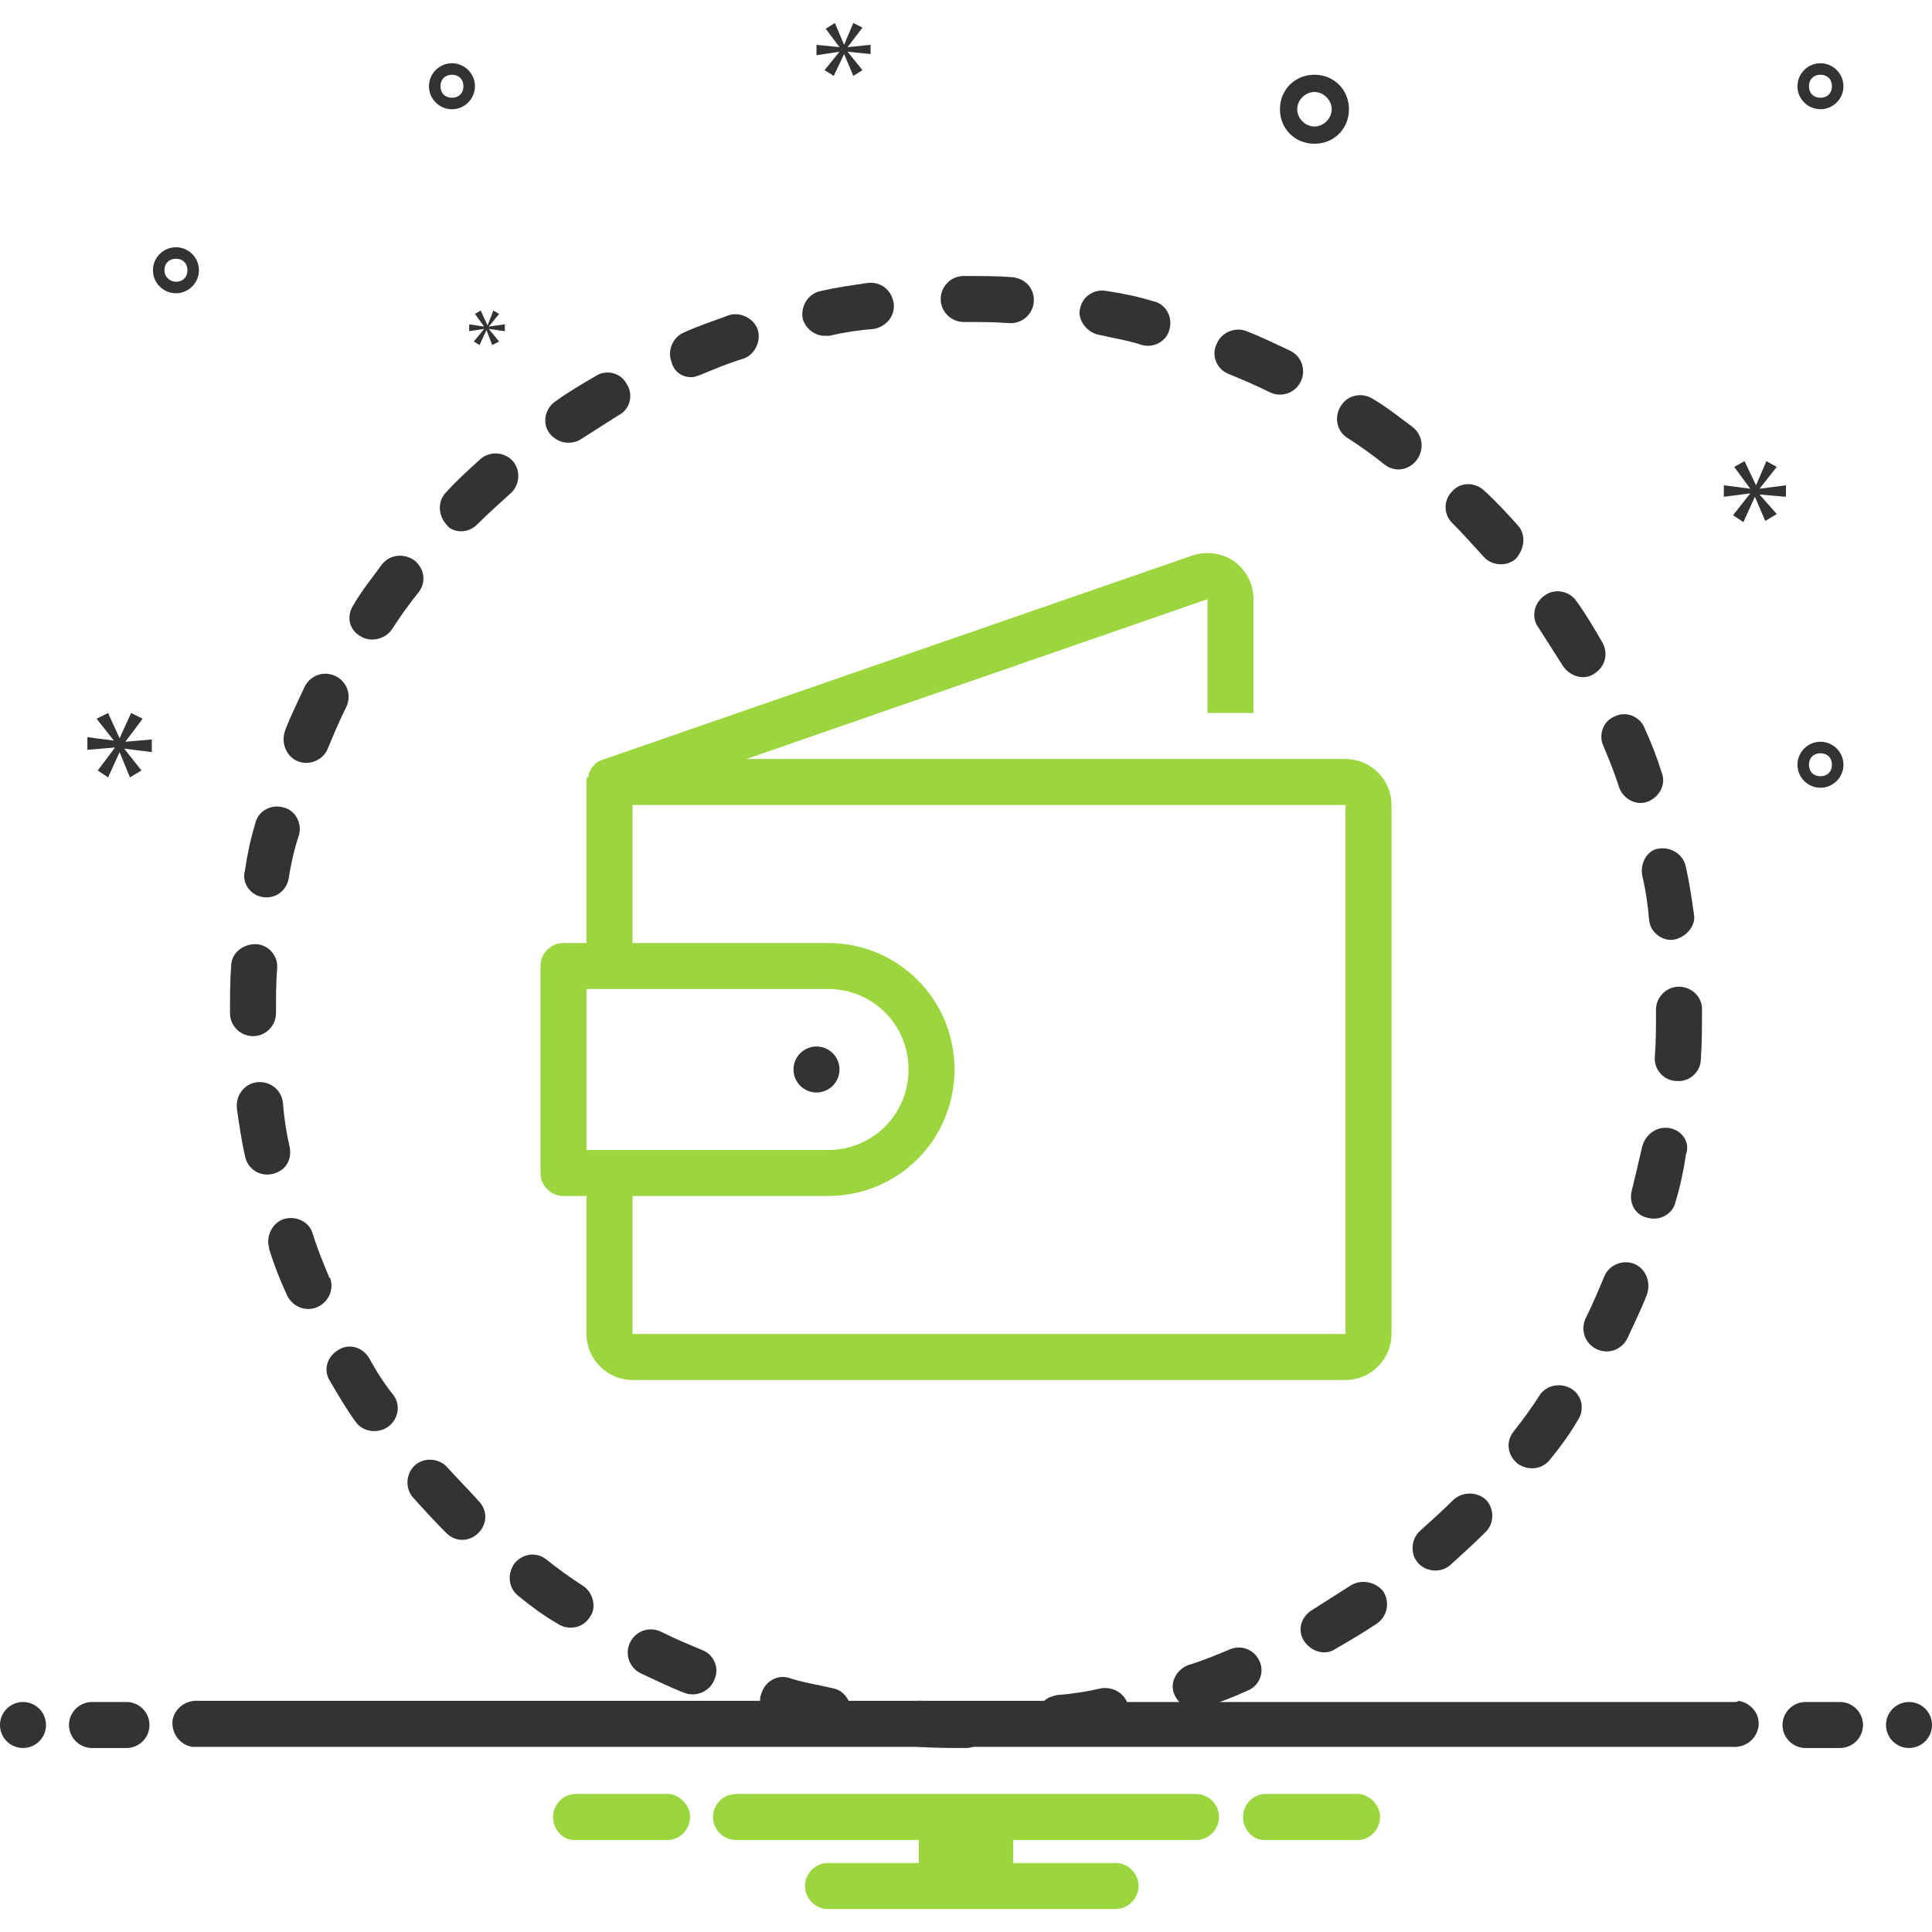 <?xml version="1.0" encoding="utf-8"?>
<!-- Generator: Adobe Illustrator 24.3.0, SVG Export Plug-In . SVG Version: 6.00 Build 0)  -->
<svg version="1.1" id="Слой_1" xmlns="http://www.w3.org/2000/svg" xmlns:xlink="http://www.w3.org/1999/xlink" x="0px" y="0px"
	 viewBox="0 0 168 168" style="enable-background:new 0 0 168 168;" xml:space="preserve">
<style type="text/css">
	.st0{fill:#9BD63E;}
	.st1{fill:#333333;}
</style>
<path class="st0" d="M117,66H64.9L105,52.1V62h4v-9.9c0-1.3-0.6-2.5-1.7-3.3c-1-0.7-2.4-0.9-3.6-0.5L52.3,66.1c0,0,0,0,0,0
	c-0.2,0.1-0.3,0.1-0.5,0.3c0,0-0.1,0-0.1,0.1c-0.1,0.1-0.2,0.2-0.3,0.3c0,0,0,0,0,0.1c-0.1,0.1-0.2,0.3-0.2,0.5c0,0,0,0.1,0,0.1
	C51,67.6,51,67.8,51,68v14h-2c-1.1,0-2,0.9-2,2v18c0,1.1,0.9,2,2,2h2v12c0,2.2,1.8,4,4,4h62c2.2,0,4-1.8,4-4V70
	C121,67.8,119.2,66,117,66z M51,100V86h21c3.9,0,7,3.1,7,7s-3.1,7-7,7H51z M55,116v-12h17c6.1,0,11-4.9,11-11s-4.9-11-11-11H55V70
	h62l0,46H55z"/>
<circle class="st1" cx="71" cy="93" r="2"/>
<path class="st1" d="M22,90.1c1.1,0,2-0.9,2-2V88c0-1.3,0-2.6,0.1-3.8c0.1-1.1-0.8-2.1-1.9-2.1s-2.1,0.8-2.1,1.9
	C20,85.3,20,86.6,20,88v0.1C20,89.2,20.9,90.1,22,90.1z"/>
<path class="st1" d="M25.2,99.8c-0.3-1.3-0.5-2.6-0.6-3.9c-0.1-1.1-1.1-1.9-2.2-1.8c-1.1,0.1-1.9,1.1-1.8,2.2c0,0,0,0,0,0.1
	c0.2,1.4,0.4,2.8,0.7,4.1c0.2,1.1,1.2,1.8,2.3,1.6S25.4,101,25.2,99.8C25.2,99.8,25.2,99.8,25.2,99.8z"/>
<path class="st1" d="M28.6,111c-0.5-1.2-1-2.4-1.4-3.7c-0.3-1.1-1.5-1.6-2.5-1.3s-1.6,1.5-1.3,2.5c0,0,0,0,0,0.1
	c0.4,1.3,0.9,2.6,1.5,3.9c0.4,1,1.5,1.6,2.6,1.2c1-0.4,1.6-1.5,1.2-2.6C28.6,111.1,28.6,111.1,28.6,111L28.6,111z M25.9,66.2
	c1,0.4,2.2-0.1,2.6-1.1c0.5-1.2,1-2.4,1.6-3.6c0.5-1,0.1-2.2-0.9-2.7c-1-0.5-2.2-0.1-2.7,0.9c-0.6,1.3-1.2,2.5-1.7,3.8
	C24.4,64.6,24.9,65.8,25.9,66.2z"/>
<path class="st1" d="M22.8,78c1.1,0.2,2.1-0.5,2.3-1.6c0.2-1.3,0.5-2.6,0.9-3.8c0.3-1.1-0.4-2.2-1.4-2.4c-1.1-0.3-2.2,0.4-2.4,1.4
	l0,0c-0.4,1.3-0.7,2.7-0.9,4.1C21,76.7,21.7,77.8,22.8,78C22.8,78,22.8,78,22.8,78L22.8,78z"/>
<path class="st1" d="M40.1,46.2c0.5,0,1-0.2,1.4-0.6c0.9-0.9,1.9-1.8,2.9-2.7c0.8-0.7,0.9-2,0.2-2.8c-0.7-0.8-2-0.9-2.8-0.2
	c0,0,0,0,0,0c-1,0.9-2.1,1.9-3,2.9c-0.8,0.8-0.7,2.1,0.1,2.9C39.1,46,39.6,46.2,40.1,46.2L40.1,46.2z"/>
<path class="st1" d="M31.3,55.3c0.9,0.6,2.2,0.3,2.8-0.6c0.7-1.1,1.5-2.2,2.3-3.2c0.7-0.9,0.5-2.1-0.4-2.8c-0.9-0.6-2.1-0.5-2.8,0.4
	c-0.8,1.1-1.7,2.2-2.4,3.4C30.1,53.5,30.3,54.7,31.3,55.3C31.3,55.3,31.3,55.3,31.3,55.3z M71.7,29.2c0.1,0,0.3,0,0.4,0
	c1.3-0.3,2.6-0.5,3.9-0.6c1.1-0.2,1.9-1.2,1.7-2.3c-0.2-1.1-1.1-1.8-2.2-1.7c-1.4,0.2-2.8,0.4-4.1,0.7c-1.1,0.2-1.8,1.3-1.6,2.4
	C70,28.5,70.8,29.2,71.7,29.2L71.7,29.2z M49.4,38.5c0.4,0,0.8-0.1,1.1-0.3c1.1-0.7,2.2-1.4,3.3-2.1c1-0.5,1.3-1.8,0.7-2.7
	c-0.5-1-1.8-1.3-2.7-0.7c0,0,0,0,0,0c-1.2,0.7-2.4,1.4-3.5,2.2c-0.9,0.6-1.2,1.9-0.5,2.8c0,0,0,0,0,0C48.2,38.2,48.8,38.5,49.4,38.5
	L49.4,38.5z M95.5,29.1c1.3,0.3,2.6,0.5,3.8,0.9c1.1,0.3,2.2-0.4,2.4-1.4c0.3-1.1-0.4-2.2-1.4-2.4c0,0,0,0,0,0
	c-1.3-0.4-2.7-0.7-4.1-0.9c-1.1-0.2-2.1,0.5-2.3,1.6C93.7,27.8,94.5,28.9,95.5,29.1z"/>
<path class="st1" d="M139.4,64.8c0.5,1.2,1,2.4,1.4,3.7c0.4,1,1.5,1.6,2.5,1.2c1-0.4,1.6-1.5,1.2-2.5c-0.4-1.3-0.9-2.6-1.5-3.9
	c-0.4-1-1.6-1.5-2.6-1C139.4,62.7,139,63.9,139.4,64.8L139.4,64.8z"/>
<path class="st1" d="M142.8,76.1c0.3,1.3,0.5,2.6,0.6,3.9c0.1,1.1,1.2,1.9,2.2,1.7s1.9-1.2,1.7-2.2c-0.2-1.4-0.4-2.8-0.7-4.1
	c-0.2-1.1-1.3-1.8-2.4-1.6C143.3,73.9,142.6,75,142.8,76.1L142.8,76.1z"/>
<path class="st1" d="M106.8,32.5c1.2,0.5,2.4,1,3.6,1.6c1,0.5,2.2,0.1,2.7-0.9c0.5-1,0.1-2.2-0.9-2.7c0,0,0,0,0,0
	c-1.3-0.6-2.5-1.2-3.8-1.7c-1-0.4-2.2,0.1-2.6,1.1C105.3,30.9,105.8,32.1,106.8,32.5z M60.1,32.8c0.3,0,0.5-0.1,0.8-0.2
	c1.2-0.5,2.4-1,3.7-1.4c1-0.3,1.6-1.5,1.3-2.5c-0.3-1-1.5-1.6-2.5-1.3c0,0,0,0,0,0c-1.3,0.5-2.6,0.9-3.9,1.5c-1,0.4-1.5,1.6-1.1,2.6
	C58.6,32.3,59.3,32.8,60.1,32.8z M83.8,28H84c1.3,0,2.5,0,3.8,0.1c0,0,0.1,0,0.1,0c1.1,0,2-0.9,2-2c0-1.1-0.8-1.9-1.9-2
	C86.7,24,85.3,24,84,24h-0.2c-1.1,0-2,0.9-2,2S82.7,28,83.8,28z"/>
<path class="st1" d="M32.1,118.1c-0.6-1-1.8-1.3-2.7-0.7c-1,0.6-1.3,1.8-0.7,2.7c0.7,1.2,1.4,2.4,2.2,3.5c0.6,0.9,1.9,1.1,2.8,0.5
	c0.9-0.6,1.2-1.9,0.5-2.8c0,0,0,0,0,0C33.4,120.3,32.7,119.2,32.1,118.1L32.1,118.1z"/>
<path class="st1" d="M61.1,143.5c-1.2-0.5-2.4-1-3.6-1.6c-1-0.5-2.2-0.1-2.7,0.9c-0.5,1-0.1,2.2,0.9,2.7c1.3,0.6,2.5,1.2,3.8,1.7
	c1,0.4,2.2-0.1,2.6-1.1C62.6,145.1,62.1,143.9,61.1,143.5z M126.4,130.4c-0.9,0.9-1.9,1.8-2.9,2.7c-0.8,0.7-0.9,2-0.2,2.8
	c0,0,0,0,0,0c0.7,0.8,2,0.9,2.8,0.2c1-0.9,2.1-1.9,3.1-2.9c0.8-0.8,0.7-2.1,0-2.8C128.4,129.7,127.2,129.7,126.4,130.4z"/>
<path class="st1" d="M136.7,120.8c-0.9-0.6-2.2-0.4-2.8,0.5c0,0,0,0,0,0c-0.7,1.1-1.5,2.2-2.3,3.2c-0.7,0.9-0.5,2.1,0.4,2.8
	c0.9,0.6,2.1,0.5,2.8-0.4c0.9-1.1,1.7-2.2,2.4-3.4C137.8,122.6,137.6,121.4,136.7,120.8C136.7,120.8,136.7,120.8,136.7,120.8z"/>
<path class="st1" d="M132,45.7c-0.9-1-1.9-2.1-2.9-3c-0.8-0.8-2.1-0.8-2.8,0c-0.8,0.8-0.8,2,0,2.8c0.9,0.9,1.8,1.9,2.7,2.9
	c0.7,0.8,2,0.9,2.8,0.2C132.6,47.7,132.7,46.5,132,45.7C132,45.7,132,45.7,132,45.7z"/>
<path class="st1" d="M139.3,55.8c-0.7-1.2-1.4-2.4-2.2-3.5c-0.6-0.9-1.9-1.2-2.8-0.5c-0.9,0.6-1.2,1.9-0.5,2.8
	c0.7,1.1,1.4,2.2,2.1,3.3c0.6,0.9,1.8,1.3,2.7,0.7C139.6,58,139.9,56.8,139.3,55.8z"/>
<path class="st1" d="M146,85.8c-1.1,0-2,0.9-2,2V88c0,1.3,0,2.6-0.1,3.9c-0.1,1.1,0.8,2.1,1.9,2.1c1.1,0.1,2.1-0.8,2.1-1.9
	c0.1-1.4,0.1-2.8,0.1-4.2v-0.2C148,86.7,147.1,85.8,146,85.8z M142.1,109.9c-1-0.4-2.2,0.1-2.6,1.1c0,0,0,0,0,0
	c-0.5,1.2-1,2.4-1.6,3.6c-0.5,1-0.1,2.2,0.9,2.7c1,0.5,2.2,0.1,2.7-0.9c0.6-1.3,1.2-2.5,1.7-3.8
	C143.6,111.5,143.1,110.3,142.1,109.9L142.1,109.9z"/>
<path class="st1" d="M145.2,98.1c-1.1-0.2-2.1,0.5-2.4,1.6c-0.3,1.3-0.6,2.6-0.9,3.8c-0.3,1.1,0.3,2.2,1.4,2.4c0,0,0,0,0,0
	c1.1,0.3,2.2-0.4,2.4-1.4c0.4-1.3,0.7-2.7,0.9-4.1C147,99.4,146.3,98.3,145.2,98.1L145.2,98.1z M122.8,37.1
	c-1.1-0.8-2.2-1.7-3.4-2.4c-0.9-0.6-2.2-0.4-2.8,0.6c-0.6,0.9-0.4,2.2,0.6,2.8l0,0c1.1,0.7,2.2,1.5,3.2,2.3c0.9,0.7,2.1,0.5,2.8-0.4
	C123.9,39,123.7,37.8,122.8,37.1C122.8,37.1,122.8,37.1,122.8,37.1z"/>
<path class="st1" d="M84,148c-1.3,0-2.6,0-3.9-0.1c-1.1-0.1-2.1,0.8-2.1,1.9c-0.1,1.1,0.8,2.1,1.9,2.1c1.4,0.1,2.7,0.1,4.1,0.1
	c1.1,0,2-0.9,2-2S85.1,148,84,148z"/>
<path class="st1" d="M50.7,137.9c-1.1-0.7-2.2-1.5-3.2-2.3c-0.9-0.7-2.1-0.5-2.8,0.4c-0.6,0.9-0.5,2.1,0.4,2.8
	c1.1,0.9,2.2,1.7,3.4,2.4c0.9,0.6,2.2,0.4,2.8-0.6C51.9,139.8,51.6,138.5,50.7,137.9L50.7,137.9z M117.4,137.9
	c-1.1,0.7-2.2,1.4-3.3,2.1c-1,0.6-1.3,1.8-0.7,2.7c0.6,0.9,1.8,1.3,2.7,0.7c1.2-0.7,2.4-1.4,3.6-2.2c0.9-0.6,1.2-1.8,0.6-2.8
	C119.6,137.5,118.3,137.3,117.4,137.9C117.4,137.9,117.4,137.9,117.4,137.9z"/>
<path class="st1" d="M38.9,127.6c-0.7-0.8-2-0.9-2.8-0.2c-0.8,0.7-0.9,2-0.2,2.8l0,0c0.9,1,1.9,2.1,2.9,3.1c0.8,0.8,2,0.8,2.8,0
	c0.8-0.8,0.8-2,0-2.8C40.7,129.5,39.8,128.6,38.9,127.6L38.9,127.6z M107,143.4c-1.2,0.5-2.4,1-3.7,1.4c-1,0.4-1.6,1.5-1.2,2.5
	c0,0,0,0,0,0c0.4,1,1.5,1.6,2.5,1.2c1.3-0.4,2.6-0.9,3.9-1.5c1-0.4,1.5-1.6,1-2.6C109.1,143.5,108,143,107,143.4z"/>
<circle class="st1" cx="2" cy="150" r="2"/>
<path class="st1" d="M11,148H8c-1.1,0-2,0.9-2,2s0.9,2,2,2h3c1.1,0,2-0.9,2-2S12.1,148,11,148z M160,148h-3c-1.1,0-2,0.9-2,2
	s0.9,2,2,2h3c1.1,0,2-0.9,2-2S161.1,148,160,148z"/>
<circle class="st1" cx="166" cy="150" r="2"/>
<path class="st0" d="M118.2,156h-8.3c-1.1,0.1-1.9,1.1-1.8,2.2c0.1,1,0.9,1.8,1.8,1.8h8.3c1.1-0.1,1.9-1.1,1.8-2.2
	C119.9,156.9,119.1,156.1,118.2,156z M58.2,156h-8.3c-1.1,0.1-1.9,1.1-1.8,2.2c0.1,1,0.9,1.8,1.8,1.8h8.3c1.1-0.1,1.9-1.1,1.8-2.2
	C59.9,156.9,59.1,156.1,58.2,156z M104,156H64c-1.1,0-2,0.9-2,2s0.9,2,2,2h15.9v2H72c-1.1,0-2,0.9-2,2s0.9,2,2,2h25c1.1,0,2-0.9,2-2
	s-0.9-2-2-2h-8.9v-2H104c1.1,0,2-0.9,2-2S105.1,156,104,156z"/>
<path class="st1" d="M150.7,148H98c-0.4-0.9-1.3-1.3-2.2-1.2c-1.3,0.3-2.6,0.5-3.9,0.6c-0.4,0.1-0.8,0.2-1.1,0.5h-17
	c-0.3-0.6-0.8-1-1.4-1.1c-1.3-0.3-2.6-0.5-3.8-0.9c-1-0.3-2.1,0.3-2.4,1.4c-0.1,0.2-0.1,0.4-0.1,0.6H17.3c-1.1-0.1-2.1,0.6-2.3,1.7
	c-0.1,1.1,0.6,2.1,1.7,2.3c0.2,0,0.3,0,0.5,0h133.4c1.1,0.1,2.1-0.6,2.3-1.7s-0.6-2.1-1.7-2.3C151.1,148,150.9,148,150.7,148
	L150.7,148z M114.3,12.5c1.7,0,3-1.3,3-3s-1.3-3-3-3s-3,1.3-3,3C111.3,11.2,112.6,12.5,114.3,12.5z M114.3,8c0.8,0,1.5,0.7,1.5,1.5
	s-0.7,1.5-1.5,1.5s-1.5-0.7-1.5-1.5C112.8,8.7,113.5,8,114.3,8z M158.3,64.5c-1.1,0-2,0.9-2,2s0.9,2,2,2s2-0.9,2-2
	C160.3,65.4,159.4,64.5,158.3,64.5z M158.3,67.5c-0.6,0-1-0.4-1-1s0.4-1,1-1s1,0.4,1,1C159.3,67.1,158.9,67.5,158.3,67.5z M39.3,5.5
	c-1.1,0-2,0.9-2,2s0.9,2,2,2s2-0.9,2-2C41.3,6.4,40.4,5.5,39.3,5.5z M39.3,8.5c-0.6,0-1-0.4-1-1s0.4-1,1-1s1,0.4,1,1
	C40.3,8.1,39.9,8.5,39.3,8.5z M158.3,5.5c-1.1,0-2,0.9-2,2s0.9,2,2,2s2-0.9,2-2C160.3,6.4,159.4,5.5,158.3,5.5z M158.3,8.5
	c-0.6,0-1-0.4-1-1s0.4-1,1-1s1,0.4,1,1C159.3,8.1,158.9,8.5,158.3,8.5z M17.3,23.5c0-1.1-0.9-2-2-2s-2,0.9-2,2s0.9,2,2,2
	C16.4,25.5,17.3,24.6,17.3,23.5z M14.3,23.5c0-0.6,0.4-1,1-1s1,0.4,1,1s-0.4,1-1,1C14.8,24.5,14.3,24.1,14.3,23.5z"/>
<path class="st1" d="M10.9,64.5l1.5-2L11.4,62l-1,2.2h0l-1-2.2l-1,0.5l1.5,1.9v0l-2.3-0.3v1.1L10,65v0L8.5,67l0.9,0.6l1-2.2h0
	l0.9,2.2l1-0.6l-1.5-1.9v0l2.4,0.3v-1.1L10.9,64.5C10.9,64.6,10.9,64.5,10.9,64.5z M42.1,28.6l-0.9,1.1l0.5,0.3l0.6-1.3h0l0.5,1.3
	l0.6-0.3l-0.9-1.1v0l1.4,0.2v-0.6l-1.4,0.2v0l0.9-1.1l-0.5-0.3l-0.5,1.3h0l-0.6-1.3l-0.5,0.3l0.8,1.1v0l-1.3-0.2v0.6L42.1,28.6
	C42.1,28.6,42.1,28.6,42.1,28.6z M155.3,43.2v-1l-2.3,0.3v0l1.5-1.9l-0.9-0.5l-0.9,2.1h0l-1-2.1l-0.9,0.5l1.4,1.9v0l-2.3-0.3v1
	l2.3-0.3v0l-1.5,1.9l0.9,0.6l1-2.2h0l0.9,2.1l1-0.6L153,43v0L155.3,43.2L155.3,43.2z M73.7,4.1L75,2.4L74.2,2l-0.8,1.9h0L72.6,2
	l-0.8,0.5L73,4.1v0L71,3.9v0.9l2-0.3v0l-1.3,1.6l0.8,0.5l0.9-1.9h0l0.8,1.9L75,6.1l-1.3-1.6v0l2,0.2V3.9L73.7,4.1L73.7,4.1z"/>
</svg>
